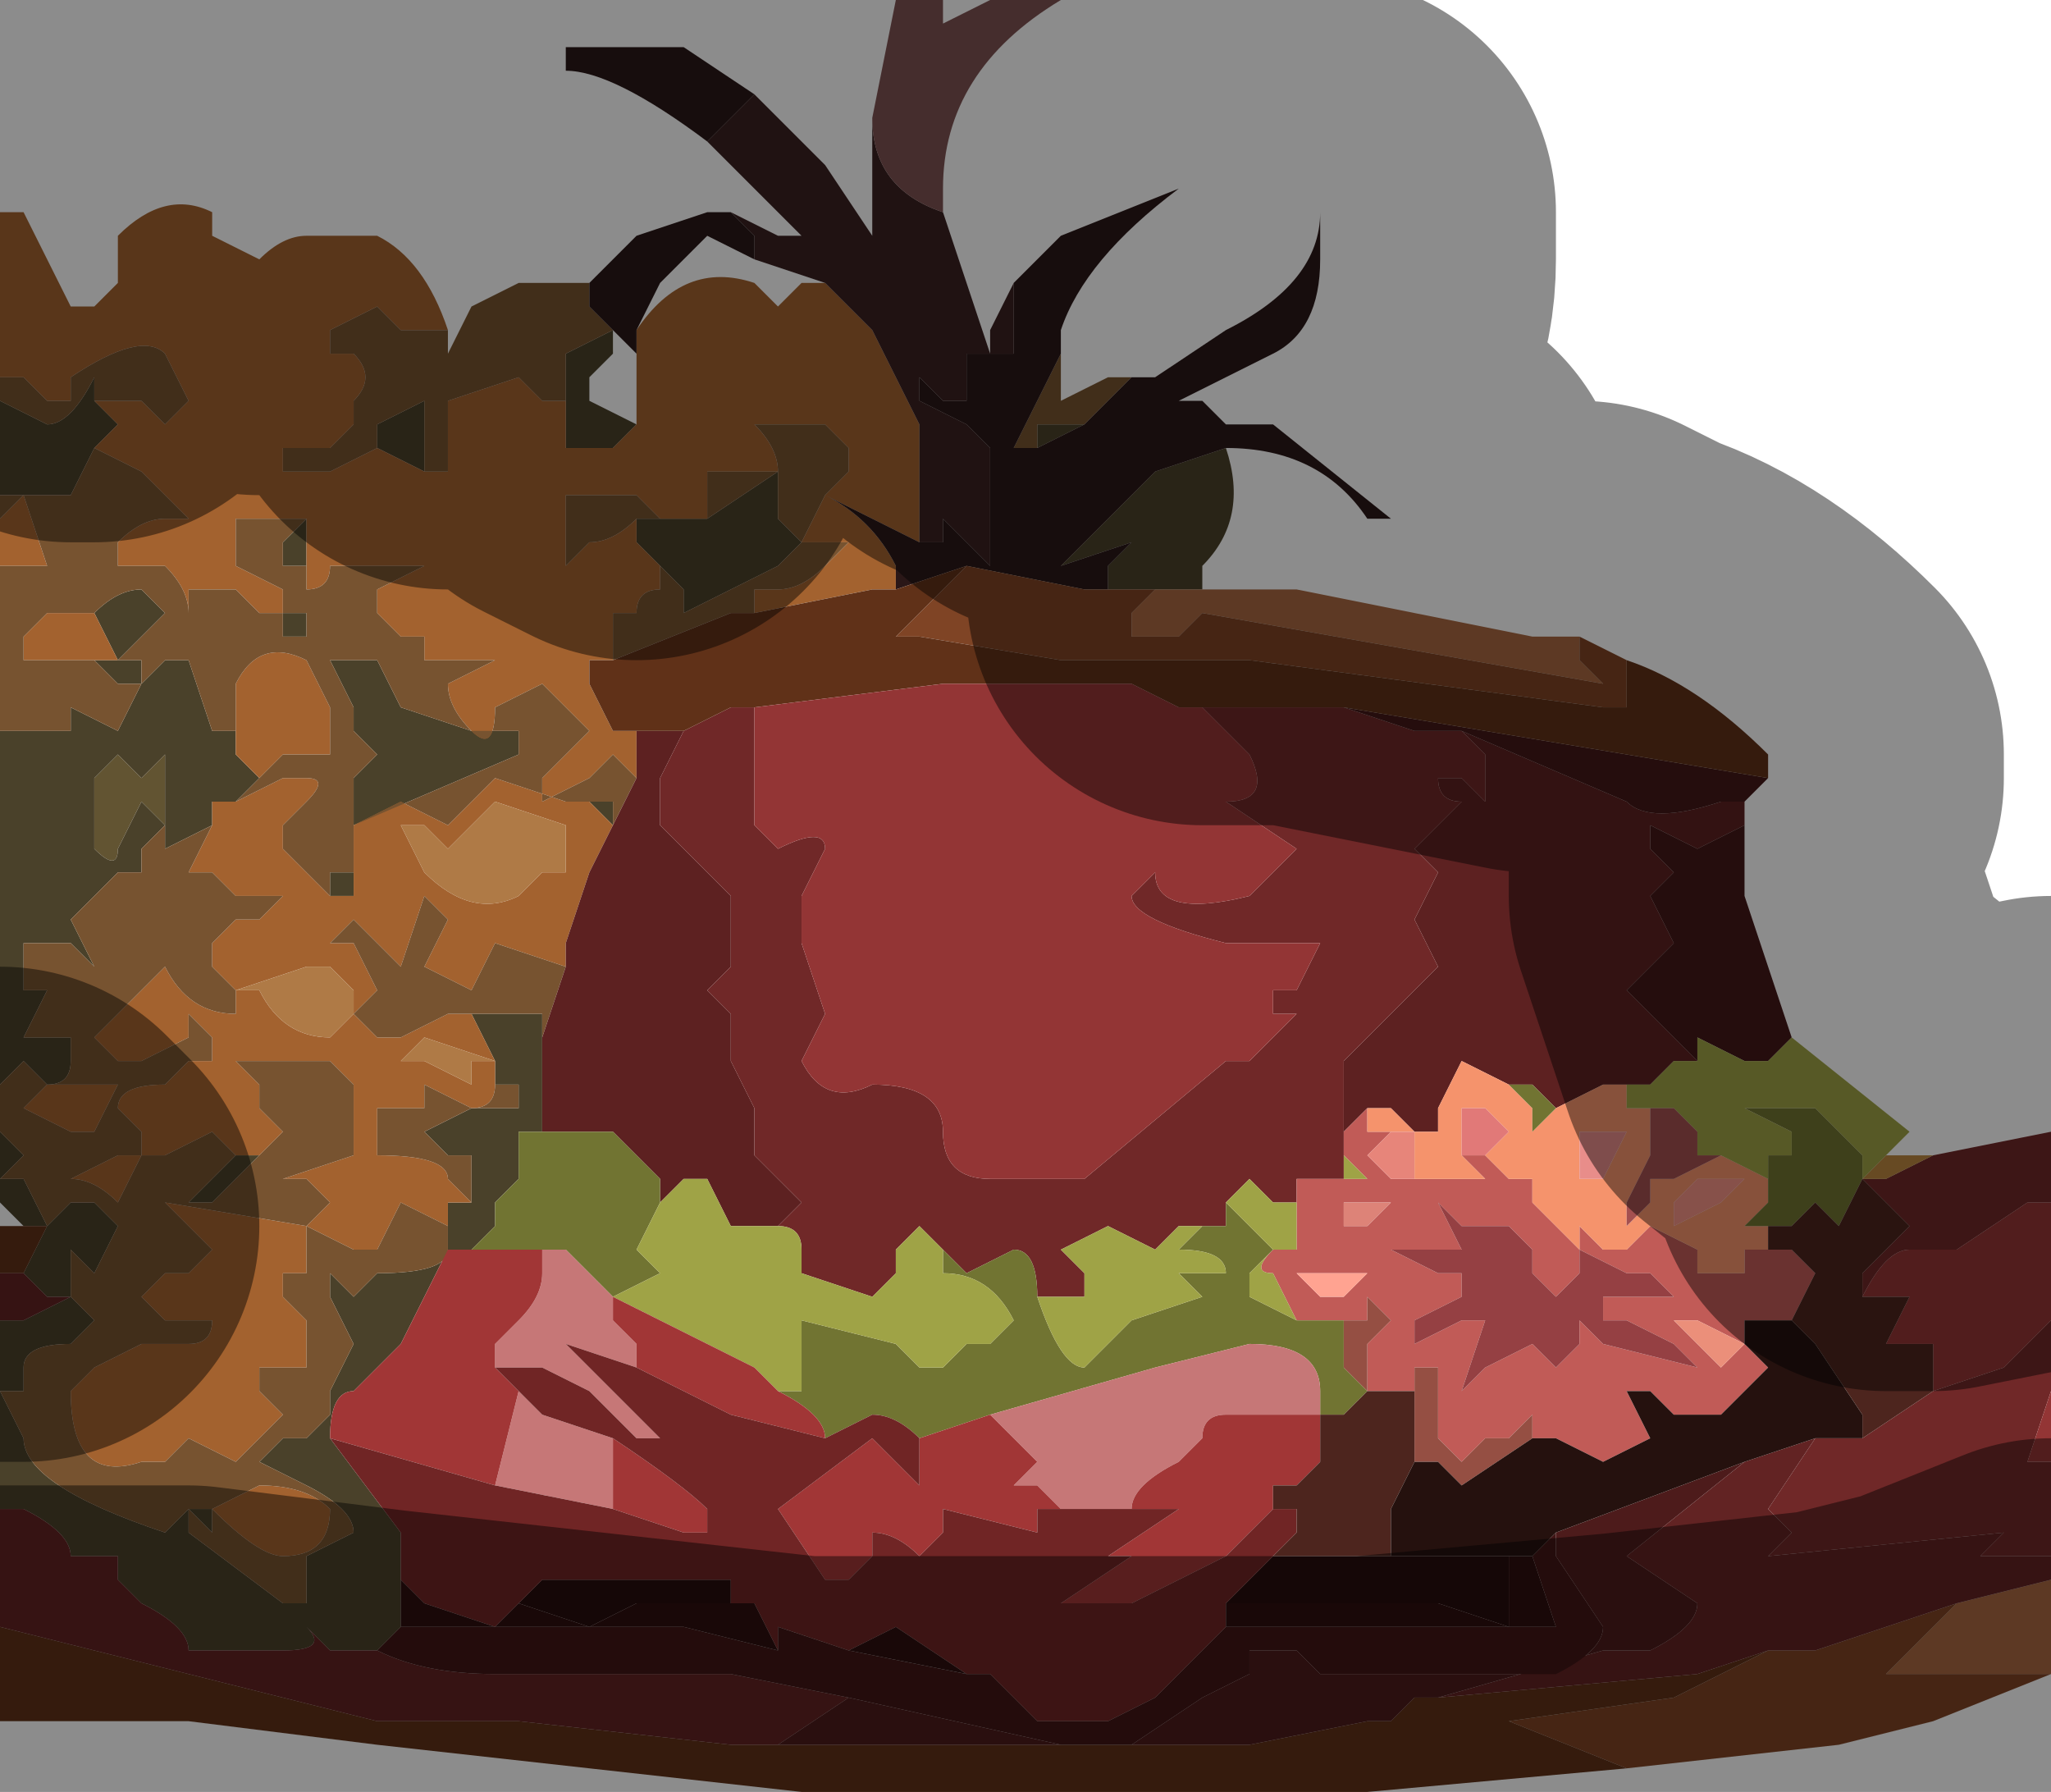 <?xml version="1.0" encoding="UTF-8" standalone="no"?>
<svg xmlns:xlink="http://www.w3.org/1999/xlink" height="3.8px" width="4.35px" xmlns="http://www.w3.org/2000/svg">
  <g transform="matrix(1.0, 0.0, 0.0, 1.0, 2.15, 2.15)">
    <path d="M-1.8 -0.55 L-1.8 -0.5 -1.8 -0.4 -1.85 -0.45 -1.85 -0.45 -1.9 -0.35 Q-1.9 -0.3 -1.95 -0.35 L-1.95 -0.45 -1.95 -0.5 -1.9 -0.55 -1.85 -0.5 -1.8 -0.55" fill="#625432" fill-rule="evenodd" stroke="none"/>
    <path d="M0.3 -1.35 L0.3 -1.35 0.25 -1.35 0.3 -1.35 M0.35 -1.3 L0.4 -1.3 0.35 -1.3 0.35 -1.3 M0.45 -1.2 Q0.5 -1.05 0.4 -0.95 L0.4 -0.9 0.3 -0.9 0.2 -0.9 0.2 -0.95 0.25 -1.0 0.25 -1.0 0.1 -0.95 0.1 -0.95 0.15 -1.0 0.3 -1.15 0.45 -1.2 0.45 -1.2 M-2.15 1.05 L-2.15 0.65 -2.1 0.65 -2.0 0.6 -2.0 0.6 -1.95 0.65 -2.0 0.7 Q-2.1 0.7 -2.1 0.75 L-2.1 0.8 -2.15 0.8 -2.1 0.9 Q-2.1 1.0 -1.8 1.1 L-1.75 1.05 -1.7 1.05 -1.7 1.1 -1.75 1.05 -1.75 1.1 -1.55 1.25 -1.5 1.25 -1.5 1.15 -1.4 1.1 Q-1.4 1.05 -1.5 1.0 L-1.6 0.95 -1.55 0.9 -1.5 0.9 -1.45 0.85 -1.45 0.8 -1.4 0.7 -1.45 0.6 -1.45 0.55 -1.4 0.6 -1.35 0.55 Q-1.2 0.55 -1.2 0.5 L-1.2 0.5 -1.2 0.45 -1.2 0.4 -1.15 0.4 -1.15 0.3 -1.2 0.3 -1.25 0.25 -1.15 0.2 -1.05 0.2 -1.05 0.15 -1.1 0.15 -1.1 0.1 -1.15 0.0 -1.1 0.0 Q-1.1 0.0 -1.05 0.0 L-1.0 0.0 -1.0 0.05 -1.0 0.25 -1.05 0.25 -1.05 0.35 -1.1 0.4 -1.1 0.45 -1.15 0.5 -1.15 0.5 -1.2 0.5 -1.3 0.7 -1.4 0.8 Q-1.45 0.8 -1.45 0.9 L-1.3 1.1 -1.3 1.2 -1.3 1.3 -1.3 1.3 -1.35 1.35 -1.4 1.35 -1.45 1.35 -1.5 1.3 Q-1.45 1.35 -1.55 1.35 L-1.75 1.35 Q-1.75 1.3 -1.85 1.25 L-1.9 1.2 -1.9 1.15 -2.0 1.15 Q-2.0 1.1 -2.1 1.05 L-2.15 1.05 M-2.1 0.45 L-2.15 0.4 -2.15 0.25 -2.1 0.3 -2.15 0.35 -2.1 0.35 -2.1 0.35 -2.05 0.45 -2.0 0.4 -1.95 0.4 -1.9 0.45 -1.95 0.55 -2.0 0.5 -2.0 0.6 -2.05 0.6 -2.1 0.55 -2.1 0.55 -2.05 0.45 -2.1 0.45 M-2.15 0.15 L-2.15 -0.6 -2.15 -0.6 -2.0 -0.6 -2.0 -0.65 -1.9 -0.6 -1.85 -0.7 -1.9 -0.7 -1.95 -0.75 -1.85 -0.75 -1.85 -0.7 -1.8 -0.75 -1.75 -0.75 -1.7 -0.6 -1.65 -0.6 -1.65 -0.55 -1.6 -0.5 -1.65 -0.45 -1.7 -0.45 -1.7 -0.4 -1.8 -0.35 -1.8 -0.4 -1.85 -0.35 -1.85 -0.3 -1.9 -0.3 -1.9 -0.3 -1.95 -0.25 -2.0 -0.2 -1.95 -0.1 -1.95 -0.1 -2.0 -0.15 -2.0 -0.15 -2.1 -0.15 -2.1 -0.1 -2.1 -0.05 -2.05 -0.05 -2.1 0.05 -2.0 0.05 -2.0 0.1 Q-2.0 0.15 -2.05 0.15 L-2.05 0.15 -2.1 0.1 -2.15 0.15 M-2.15 -1.1 L-2.15 -1.3 -2.05 -1.25 Q-2.0 -1.25 -1.95 -1.35 L-1.95 -1.3 -1.9 -1.25 -1.95 -1.2 -1.95 -1.2 -2.0 -1.1 -2.15 -1.1 M0.05 -1.2 L0.05 -1.25 0.15 -1.25 0.05 -1.2 M0.15 -1.0 L0.15 -1.0 M-1.9 -0.75 L-1.95 -0.85 Q-1.9 -0.9 -1.85 -0.9 L-1.8 -0.85 -1.85 -0.8 -1.9 -0.75 M-0.8 -1.25 L-0.8 -1.25 -0.85 -1.2 -0.95 -1.2 -0.95 -1.3 -0.95 -1.4 -0.85 -1.45 -0.85 -1.4 -0.9 -1.35 -0.9 -1.3 -0.8 -1.25 -0.8 -1.25 M-1.25 -1.15 L-1.35 -1.2 -1.35 -1.25 -1.25 -1.3 -1.25 -1.15 M-0.75 -0.95 L-0.8 -1.0 -0.8 -1.0 -0.8 -1.05 -0.65 -1.05 -0.65 -1.05 -0.5 -1.15 -0.5 -1.05 -0.45 -1.0 -0.45 -1.0 -0.5 -0.95 -0.5 -0.95 Q-0.6 -0.9 -0.7 -0.85 L-0.7 -0.9 -0.75 -0.95 -0.75 -0.95 M-1.5 -0.85 L-1.5 -0.8 -1.55 -0.8 -1.55 -0.85 -1.5 -0.85 M-1.4 -0.65 L-1.4 -0.65 -1.45 -0.75 -1.35 -0.75 -1.3 -0.65 -1.15 -0.6 -1.1 -0.6 -1.05 -0.6 -1.05 -0.55 -1.4 -0.4 -1.4 -0.5 -1.35 -0.55 -1.4 -0.6 -1.4 -0.65 M-1.5 -1.05 L-1.5 -0.95 -1.55 -0.95 -1.55 -1.0 -1.5 -1.05 M-1.65 0.3 L-1.6 0.3 -1.6 0.3 -1.65 0.35 -1.7 0.4 -1.75 0.4 -1.65 0.3 -1.65 0.3 M-0.85 -0.4 L-0.9 -0.45 -0.85 -0.45 -0.85 -0.4 M-1.4 -0.3 L-1.4 -0.25 -1.45 -0.25 -1.45 -0.3 -1.4 -0.3 M-1.8 -0.55 L-1.85 -0.5 -1.9 -0.55 -1.95 -0.5 -1.95 -0.45 -1.95 -0.35 Q-1.9 -0.3 -1.9 -0.35 L-1.85 -0.45 -1.85 -0.45 -1.8 -0.4 -1.8 -0.5 -1.8 -0.55" fill="#4a412a" fill-rule="evenodd" stroke="none"/>
    <path d="M-0.65 0.7 L-0.55 0.75 -0.65 0.7 M-0.55 0.75 L-0.55 0.75" fill="#382c1e" fill-rule="evenodd" stroke="none"/>
    <path d="M-2.15 -0.9 L-2.15 -1.05 -2.1 -1.1 -2.05 -0.95 -2.15 -0.95 -2.15 -0.9 M-2.15 -1.35 L-2.15 -1.7 -2.1 -1.7 -2.05 -1.6 -2.0 -1.5 -1.95 -1.5 Q-1.95 -1.5 -1.9 -1.55 L-1.9 -1.65 Q-1.8 -1.75 -1.7 -1.7 L-1.7 -1.65 -1.6 -1.6 Q-1.55 -1.65 -1.5 -1.65 L-1.35 -1.65 Q-1.25 -1.6 -1.2 -1.45 -1.25 -1.45 -1.3 -1.45 L-1.35 -1.5 -1.45 -1.45 -1.45 -1.4 -1.4 -1.4 Q-1.35 -1.35 -1.4 -1.3 L-1.4 -1.25 -1.45 -1.2 -1.55 -1.2 -1.55 -1.15 -1.45 -1.15 -1.35 -1.2 -1.35 -1.2 -1.25 -1.15 -1.2 -1.15 -1.2 -1.3 -1.05 -1.35 -1.0 -1.3 -0.95 -1.3 -0.95 -1.2 -0.85 -1.2 -0.8 -1.25 -0.8 -1.25 -0.8 -1.4 -0.75 -1.4 -0.75 -1.4 -0.8 -1.4 -0.8 -1.45 -0.8 -1.45 Q-0.7 -1.6 -0.55 -1.55 L-0.5 -1.5 -0.45 -1.55 -0.4 -1.55 -0.3 -1.45 -0.2 -1.25 -0.2 -1.2 -0.2 -1.15 -0.2 -1.0 -0.2 -1.0 -0.4 -1.1 -0.4 -1.1 Q-0.3 -1.05 -0.25 -0.95 L-0.25 -0.9 -0.3 -0.9 -0.55 -0.85 -0.55 -0.9 -0.5 -0.9 -0.5 -0.9 Q-0.45 -0.9 -0.4 -0.95 L-0.35 -1.0 -0.35 -1.0 -0.4 -1.0 -0.4 -1.0 -0.45 -1.0 -0.4 -1.1 -0.4 -1.1 -0.35 -1.15 -0.35 -1.2 -0.4 -1.25 -0.55 -1.25 Q-0.5 -1.2 -0.5 -1.15 L-0.6 -1.15 -0.6 -1.15 -0.65 -1.15 -0.65 -1.05 -0.75 -1.05 Q-0.75 -1.05 -0.8 -1.1 L-0.85 -1.1 -0.95 -1.1 -0.95 -0.95 -0.9 -1.0 Q-0.85 -1.0 -0.8 -1.05 L-0.8 -1.0 -0.8 -1.0 -0.75 -0.95 -0.75 -0.9 Q-0.8 -0.9 -0.8 -0.85 L-0.85 -0.85 -0.85 -0.8 -0.85 -0.75 -0.9 -0.75 -0.9 -0.7 -0.85 -0.6 -0.8 -0.6 -0.8 -0.5 -0.85 -0.55 -0.9 -0.5 -0.9 -0.5 -1.0 -0.45 -1.0 -0.5 -0.9 -0.6 -0.9 -0.6 -1.0 -0.7 -1.0 -0.7 -1.1 -0.65 Q-1.1 -0.55 -1.15 -0.6 -1.2 -0.65 -1.2 -0.7 L-1.1 -0.75 -1.1 -0.75 -1.15 -0.75 -1.15 -0.75 -1.2 -0.75 -1.2 -0.75 -1.25 -0.75 -1.25 -0.8 -1.3 -0.8 -1.35 -0.85 -1.35 -0.9 -1.25 -0.95 -1.3 -0.95 -1.35 -0.95 -1.4 -0.95 -1.4 -0.95 -1.45 -0.95 Q-1.45 -0.9 -1.5 -0.9 L-1.5 -0.95 -1.5 -1.05 -1.5 -1.05 -1.55 -1.05 -1.65 -1.05 -1.65 -0.95 -1.55 -0.9 -1.55 -0.85 -1.6 -0.85 -1.65 -0.9 -1.7 -0.9 -1.75 -0.9 -1.75 -0.85 Q-1.75 -0.9 -1.8 -0.95 L-1.9 -0.95 -1.9 -1.0 Q-1.85 -1.05 -1.8 -1.05 L-1.75 -1.05 -1.85 -1.15 -1.85 -1.15 -1.95 -1.2 -1.95 -1.2 -1.9 -1.25 -1.95 -1.3 -1.85 -1.3 -1.8 -1.25 -1.75 -1.3 -1.8 -1.4 Q-1.85 -1.45 -2.0 -1.35 L-2.0 -1.3 -2.05 -1.3 -2.1 -1.35 -2.15 -1.35 M-1.95 -0.75 L-1.95 -0.75 -2.0 -0.75 -2.1 -0.75 -2.1 -0.8 -2.05 -0.85 -1.95 -0.85 -1.9 -0.75 -1.85 -0.75 -1.95 -0.75 M-1.7 -0.4 L-1.7 -0.45 -1.65 -0.45 -1.55 -0.5 -1.5 -0.5 -1.5 -0.5 Q-1.45 -0.5 -1.5 -0.45 L-1.55 -0.4 -1.55 -0.4 -1.55 -0.35 -1.5 -0.3 -1.45 -0.25 -1.4 -0.25 -1.4 -0.3 -1.4 -0.4 -1.3 -0.45 -1.2 -0.4 -1.1 -0.5 -0.95 -0.45 -0.9 -0.45 -0.85 -0.4 -0.9 -0.3 -0.95 -0.15 -0.95 -0.1 -1.1 -0.15 -1.15 -0.05 -1.25 -0.1 -1.2 -0.2 -1.25 -0.25 -1.3 -0.1 -1.3 -0.1 -1.35 -0.15 -1.4 -0.2 -1.4 -0.2 -1.45 -0.15 -1.4 -0.15 -1.35 -0.05 -1.4 0.0 -1.35 0.05 -1.3 0.05 -1.2 0.0 -1.15 0.0 -1.1 0.1 -1.1 0.15 Q-1.1 0.2 -1.15 0.2 L-1.25 0.15 -1.25 0.2 -1.3 0.2 -1.35 0.2 -1.35 0.3 Q-1.2 0.3 -1.2 0.35 L-1.15 0.4 -1.2 0.4 -1.2 0.45 -1.3 0.4 -1.35 0.5 -1.35 0.5 -1.4 0.5 Q-1.4 0.5 -1.5 0.45 L-1.45 0.4 -1.5 0.35 -1.55 0.35 -1.55 0.35 -1.4 0.3 -1.4 0.15 -1.45 0.1 -1.6 0.1 -1.6 0.1 -1.65 0.1 -1.6 0.15 -1.6 0.2 -1.55 0.25 -1.6 0.3 -1.6 0.3 -1.65 0.3 -1.7 0.25 -1.8 0.3 -1.85 0.3 -1.85 0.25 -1.9 0.2 Q-1.9 0.15 -1.8 0.15 L-1.75 0.1 -1.7 0.1 -1.7 0.05 -1.75 0.0 -1.75 0.05 -1.85 0.1 -1.9 0.1 -1.95 0.05 -1.9 0.0 -1.8 -0.1 -1.8 -0.1 Q-1.75 0.0 -1.65 0.0 L-1.65 -0.05 -1.6 -0.05 -1.65 -0.05 -1.7 -0.1 -1.7 -0.1 -1.7 -0.15 -1.65 -0.2 -1.6 -0.2 -1.6 -0.2 -1.55 -0.25 -1.55 -0.25 -1.6 -0.25 -1.6 -0.25 -1.65 -0.25 -1.7 -0.3 -1.7 -0.3 -1.75 -0.3 -1.75 -0.3 -1.7 -0.4 M-1.6 -0.5 L-1.65 -0.55 -1.65 -0.6 -1.65 -0.7 Q-1.6 -0.8 -1.5 -0.75 L-1.5 -0.75 -1.45 -0.65 -1.45 -0.55 -1.5 -0.55 -1.55 -0.55 -1.6 -0.5 M-1.4 0.0 L-1.4 -0.05 -1.45 -0.1 -1.45 -0.1 -1.5 -0.1 -1.65 -0.05 -1.6 -0.05 Q-1.55 0.05 -1.45 0.05 L-1.4 0.0 M-1.1 -0.45 L-1.2 -0.35 -1.25 -0.4 -1.3 -0.4 -1.25 -0.3 Q-1.15 -0.2 -1.05 -0.25 L-1.0 -0.3 -0.95 -0.3 -0.95 -0.4 -1.1 -0.45 M-1.15 0.1 L-1.1 0.1 -1.25 0.05 -1.25 0.05 -1.3 0.1 -1.3 0.1 -1.25 0.1 -1.15 0.15 -1.15 0.1 M-1.5 0.45 L-1.5 0.55 -1.55 0.55 -1.55 0.6 -1.5 0.65 -1.5 0.75 -1.55 0.75 -1.6 0.75 -1.6 0.8 -1.55 0.85 -1.65 0.95 -1.75 0.9 -1.8 0.95 -1.85 0.95 Q-2.0 1.0 -2.0 0.8 L-1.95 0.75 -1.85 0.7 -1.75 0.7 Q-1.7 0.7 -1.7 0.65 L-1.8 0.65 -1.85 0.6 -1.8 0.55 -1.75 0.55 -1.7 0.5 -1.8 0.4 -1.8 0.4 -1.5 0.45 -1.5 0.45 M-1.9 0.15 L-1.95 0.25 -2.0 0.25 -2.1 0.2 -2.05 0.15 -2.0 0.15 -1.9 0.15 M-2.0 0.35 L-1.9 0.3 -1.85 0.3 -1.9 0.4 Q-1.95 0.35 -2.0 0.35 M-1.7 1.05 L-1.6 1.0 Q-1.5 1.0 -1.45 1.05 -1.45 1.15 -1.55 1.15 -1.6 1.15 -1.7 1.05" fill="#a3622f" fill-rule="evenodd" stroke="none"/>
    <path d="M0.1 -1.4 L0.1 -1.3 0.2 -1.35 0.3 -1.35 0.25 -1.35 0.15 -1.25 0.05 -1.25 0.05 -1.2 0.0 -1.2 0.1 -1.4 M-2.15 0.25 L-2.15 0.15 -2.1 0.1 -2.05 0.15 -2.05 0.15 Q-2.0 0.15 -2.0 0.1 L-2.0 0.05 -2.1 0.05 -2.05 -0.05 -2.1 -0.05 -2.1 -0.1 -2.1 -0.15 -2.0 -0.15 -2.0 -0.15 -1.95 -0.1 -1.95 -0.1 -2.0 -0.2 -1.95 -0.25 -1.9 -0.3 -1.9 -0.3 -1.85 -0.3 -1.85 -0.35 -1.8 -0.4 -1.8 -0.35 -1.7 -0.4 -1.75 -0.3 -1.75 -0.3 -1.7 -0.3 -1.7 -0.3 -1.65 -0.25 -1.6 -0.25 -1.6 -0.25 -1.55 -0.25 -1.55 -0.25 -1.6 -0.2 -1.6 -0.2 -1.65 -0.2 -1.7 -0.15 -1.7 -0.1 -1.7 -0.1 -1.65 -0.05 -1.6 -0.05 -1.65 -0.05 -1.65 0.0 Q-1.75 0.0 -1.8 -0.1 L-1.8 -0.1 -1.9 0.0 -1.95 0.05 -1.9 0.1 -1.85 0.1 -1.75 0.05 -1.75 0.0 -1.7 0.05 -1.7 0.1 -1.75 0.1 -1.8 0.15 Q-1.9 0.15 -1.9 0.2 L-1.85 0.25 -1.85 0.3 -1.8 0.3 -1.7 0.25 -1.65 0.3 -1.65 0.3 -1.75 0.4 -1.7 0.4 -1.65 0.35 -1.6 0.3 -1.6 0.3 -1.6 0.3 -1.55 0.25 -1.6 0.2 -1.6 0.15 -1.65 0.1 -1.6 0.1 -1.6 0.1 -1.45 0.1 -1.4 0.15 -1.4 0.3 -1.55 0.35 -1.55 0.35 -1.5 0.35 -1.45 0.4 -1.5 0.45 Q-1.4 0.5 -1.4 0.5 L-1.35 0.5 -1.35 0.5 -1.3 0.4 -1.2 0.45 -1.2 0.5 -1.2 0.5 Q-1.2 0.55 -1.35 0.55 L-1.4 0.6 -1.45 0.55 -1.45 0.6 -1.4 0.7 -1.45 0.8 -1.45 0.85 -1.5 0.9 -1.55 0.9 -1.6 0.95 -1.5 1.0 Q-1.4 1.05 -1.4 1.1 L-1.5 1.15 -1.5 1.25 -1.55 1.25 -1.75 1.1 -1.75 1.05 -1.7 1.1 -1.7 1.05 -1.75 1.05 -1.8 1.1 Q-2.1 1.0 -2.1 0.9 L-2.15 0.8 -2.1 0.8 -2.1 0.75 Q-2.1 0.7 -2.0 0.7 L-1.95 0.65 -2.0 0.6 -2.0 0.6 -2.0 0.5 -1.95 0.55 -1.9 0.45 -1.95 0.4 -2.0 0.4 -2.05 0.45 -2.1 0.35 -2.1 0.35 -2.15 0.35 -2.1 0.3 -2.15 0.25 M-2.15 -0.6 L-2.15 -0.9 -2.15 -0.95 -2.05 -0.95 -2.1 -1.1 -2.15 -1.05 -2.15 -1.1 -2.0 -1.1 -1.95 -1.2 -1.95 -1.2 -1.95 -1.2 -1.85 -1.15 -1.85 -1.15 -1.75 -1.05 -1.8 -1.05 Q-1.85 -1.05 -1.9 -1.0 L-1.9 -0.95 -1.8 -0.95 Q-1.75 -0.9 -1.75 -0.85 L-1.75 -0.9 -1.7 -0.9 -1.65 -0.9 -1.6 -0.85 -1.55 -0.85 -1.55 -0.9 -1.65 -0.95 -1.65 -1.05 -1.55 -1.05 -1.5 -1.05 -1.5 -1.05 -1.55 -1.0 -1.55 -0.95 -1.5 -0.95 -1.5 -0.9 Q-1.45 -0.9 -1.45 -0.95 L-1.4 -0.95 -1.4 -0.95 -1.35 -0.95 -1.3 -0.95 -1.25 -0.95 -1.35 -0.9 -1.35 -0.85 -1.3 -0.8 -1.25 -0.8 -1.25 -0.75 -1.2 -0.75 -1.2 -0.75 -1.15 -0.75 -1.15 -0.75 -1.1 -0.75 -1.1 -0.75 -1.2 -0.7 Q-1.2 -0.65 -1.15 -0.6 -1.1 -0.55 -1.1 -0.65 L-1.0 -0.7 -1.0 -0.7 -0.9 -0.6 -0.9 -0.6 -1.0 -0.5 -1.0 -0.45 -0.9 -0.5 -0.9 -0.5 -0.85 -0.55 -0.8 -0.5 -0.85 -0.4 -0.85 -0.45 -0.9 -0.45 -0.95 -0.45 -1.1 -0.5 -1.2 -0.4 -1.3 -0.45 -1.4 -0.4 -1.4 -0.3 -1.45 -0.3 -1.45 -0.25 -1.5 -0.3 -1.55 -0.35 -1.55 -0.4 -1.55 -0.4 -1.5 -0.45 Q-1.45 -0.5 -1.5 -0.5 L-1.5 -0.5 -1.55 -0.5 -1.65 -0.45 -1.6 -0.5 -1.55 -0.55 -1.5 -0.55 -1.45 -0.55 -1.45 -0.65 -1.5 -0.75 -1.5 -0.75 Q-1.6 -0.8 -1.65 -0.7 L-1.65 -0.6 -1.7 -0.6 -1.75 -0.75 -1.8 -0.75 -1.85 -0.7 -1.85 -0.75 -1.9 -0.75 -1.85 -0.8 -1.8 -0.85 -1.85 -0.9 Q-1.9 -0.9 -1.95 -0.85 L-2.05 -0.85 -2.1 -0.8 -2.1 -0.75 -2.0 -0.75 -1.95 -0.75 -1.95 -0.75 -1.9 -0.7 -1.85 -0.7 -1.9 -0.6 -2.0 -0.65 -2.0 -0.6 -2.15 -0.6 -2.15 -0.6 M-2.15 -1.3 L-2.15 -1.35 -2.1 -1.35 -2.05 -1.3 -2.0 -1.3 -2.0 -1.35 Q-1.85 -1.45 -1.8 -1.4 L-1.75 -1.3 -1.8 -1.25 -1.85 -1.3 -1.95 -1.3 -1.9 -1.25 -1.95 -1.3 -1.95 -1.35 Q-2.0 -1.25 -2.05 -1.25 L-2.15 -1.3 M-1.2 -1.45 L-1.2 -1.4 -1.15 -1.5 -1.05 -1.55 -0.9 -1.55 -0.9 -1.5 -0.85 -1.45 -0.85 -1.4 -0.85 -1.45 -0.95 -1.4 -0.95 -1.3 -1.0 -1.3 -1.05 -1.35 -1.2 -1.3 -1.2 -1.15 -1.25 -1.15 -1.25 -1.3 -1.35 -1.25 -1.35 -1.2 -1.35 -1.2 -1.45 -1.15 -1.55 -1.15 -1.55 -1.2 -1.45 -1.2 -1.4 -1.25 -1.4 -1.3 Q-1.35 -1.35 -1.4 -1.4 L-1.45 -1.4 -1.45 -1.45 -1.35 -1.5 -1.3 -1.45 Q-1.25 -1.45 -1.2 -1.45 M-0.4 -1.1 L-0.4 -1.1 -0.4 -1.1 -0.45 -1.0 -0.5 -1.05 -0.5 -1.15 -0.65 -1.05 -0.65 -1.05 -0.8 -1.05 -0.8 -1.0 -0.8 -1.05 Q-0.85 -1.0 -0.9 -1.0 L-0.95 -0.95 -0.95 -1.1 -0.85 -1.1 -0.8 -1.1 Q-0.75 -1.05 -0.75 -1.05 L-0.65 -1.05 -0.65 -1.15 -0.6 -1.15 -0.6 -1.15 -0.5 -1.15 Q-0.5 -1.2 -0.55 -1.25 L-0.4 -1.25 -0.35 -1.2 -0.35 -1.15 -0.4 -1.1 M0.2 -0.9 L0.2 -0.95 0.2 -0.9 0.2 -0.9 M0.15 -1.0 L0.15 -1.0 0.15 -1.0 M-0.2 -1.2 L-0.2 -1.15 -0.2 -1.2 M-0.85 -0.75 L-0.85 -0.8 -0.85 -0.85 -0.8 -0.85 Q-0.8 -0.9 -0.75 -0.9 L-0.75 -0.95 -0.75 -0.95 -0.7 -0.9 -0.7 -0.85 Q-0.6 -0.9 -0.5 -0.95 L-0.5 -0.95 -0.45 -1.0 -0.45 -1.0 -0.4 -1.0 -0.4 -1.0 -0.35 -1.0 -0.35 -1.0 -0.4 -0.95 Q-0.45 -0.9 -0.5 -0.9 L-0.5 -0.9 -0.55 -0.9 -0.55 -0.85 -0.6 -0.85 -0.85 -0.75 M-1.5 -0.85 L-1.55 -0.85 -1.55 -0.8 -1.5 -0.8 -1.5 -0.85 M-1.4 -0.65 L-1.4 -0.6 -1.35 -0.55 -1.4 -0.5 -1.4 -0.4 -1.05 -0.55 -1.05 -0.6 -1.1 -0.6 -1.15 -0.6 -1.3 -0.65 -1.35 -0.75 -1.45 -0.75 -1.4 -0.65 -1.4 -0.65 M-1.2 0.4 L-1.15 0.4 -1.2 0.35 Q-1.2 0.3 -1.35 0.3 L-1.35 0.2 -1.3 0.2 -1.25 0.2 -1.25 0.15 -1.15 0.2 Q-1.1 0.2 -1.1 0.15 L-1.05 0.15 -1.05 0.2 -1.15 0.2 -1.25 0.25 -1.2 0.3 -1.15 0.3 -1.15 0.4 -1.2 0.4 M-1.15 0.0 L-1.2 0.0 -1.3 0.05 -1.35 0.05 -1.4 0.0 -1.35 -0.05 -1.4 -0.15 -1.45 -0.15 -1.4 -0.2 -1.4 -0.2 -1.35 -0.15 -1.3 -0.1 -1.3 -0.1 -1.25 -0.25 -1.2 -0.2 -1.25 -0.1 -1.15 -0.05 -1.1 -0.15 -0.95 -0.1 -1.0 0.05 -1.0 0.0 -1.05 0.0 Q-1.1 0.0 -1.1 0.0 L-1.15 0.0 M-1.5 0.45 L-1.5 0.4 -1.5 0.45 -1.5 0.45 -1.8 0.4 -1.8 0.4 -1.7 0.5 -1.75 0.55 -1.8 0.55 -1.85 0.6 -1.8 0.65 -1.7 0.65 Q-1.7 0.7 -1.75 0.7 L-1.85 0.7 -1.95 0.75 -2.0 0.8 Q-2.0 1.0 -1.85 0.95 L-1.8 0.95 -1.75 0.9 -1.65 0.95 -1.55 0.85 -1.6 0.8 -1.6 0.75 -1.55 0.75 -1.5 0.75 -1.5 0.65 -1.55 0.6 -1.55 0.55 -1.5 0.55 -1.5 0.45 M-2.0 0.35 Q-1.95 0.35 -1.9 0.4 L-1.85 0.3 -1.9 0.3 -2.0 0.35 M-1.9 0.15 L-2.0 0.15 -2.05 0.15 -2.1 0.2 -2.0 0.25 -1.95 0.25 -1.9 0.15 M-1.7 1.05 Q-1.6 1.15 -1.55 1.15 -1.45 1.15 -1.45 1.05 -1.5 1.0 -1.6 1.0 L-1.7 1.05" fill="#775330" fill-rule="evenodd" stroke="none"/>
    <path d="M-0.6 -1.7 L-0.5 -1.65 -0.45 -1.65 -0.45 -1.65 -0.65 -1.85 -0.55 -1.95 -0.4 -1.8 -0.3 -1.65 -0.3 -1.85 -0.3 -1.9 Q-0.3 -1.75 -0.15 -1.7 L-0.05 -1.4 -0.05 -1.45 0.0 -1.55 0.0 -1.45 0.0 -1.4 -0.05 -1.4 -0.1 -1.4 -0.1 -1.3 -0.15 -1.3 -0.2 -1.35 -0.2 -1.3 -0.1 -1.25 -0.05 -1.2 -0.05 -1.05 Q-0.05 -1.0 -0.05 -0.95 L-0.1 -1.0 -0.15 -1.05 -0.15 -1.0 -0.2 -1.0 -0.2 -1.15 -0.2 -1.2 -0.2 -1.25 -0.3 -1.45 -0.4 -1.55 -0.55 -1.6 -0.55 -1.65 -0.6 -1.7" fill="#3a2121" fill-rule="evenodd" stroke="none"/>
    <path d="M-0.3 -1.85 L-0.3 -1.9 -0.25 -2.15 -0.15 -2.15 -0.15 -2.1 -0.05 -2.15 0.1 -2.15 Q-0.15 -2.0 -0.15 -1.75 L-0.15 -1.7 Q-0.3 -1.75 -0.3 -1.9 L-0.3 -1.85" fill="#7e5252" fill-rule="evenodd" stroke="none"/>
    <path d="M0.0 -1.55 L0.1 -1.65 0.35 -1.75 Q0.15 -1.6 0.1 -1.45 L0.1 -1.4 0.0 -1.2 0.05 -1.2 0.15 -1.25 0.25 -1.35 0.3 -1.35 0.45 -1.45 Q0.65 -1.55 0.65 -1.7 L0.65 -1.6 Q0.65 -1.45 0.55 -1.4 L0.35 -1.3 0.35 -1.3 0.4 -1.3 0.45 -1.25 0.55 -1.25 0.8 -1.05 0.75 -1.05 Q0.65 -1.2 0.45 -1.2 L0.45 -1.2 0.3 -1.15 0.15 -1.0 0.1 -0.95 0.1 -0.95 0.25 -1.0 0.25 -1.0 0.2 -0.95 0.2 -0.9 0.15 -0.9 -0.1 -0.95 -0.25 -0.9 -0.25 -0.95 Q-0.3 -1.05 -0.4 -1.1 L-0.4 -1.1 -0.2 -1.0 -0.2 -1.0 -0.15 -1.0 -0.15 -1.05 -0.1 -1.0 -0.05 -0.95 Q-0.05 -1.0 -0.05 -1.05 L-0.05 -1.2 -0.1 -1.25 -0.2 -1.3 -0.2 -1.35 -0.15 -1.3 -0.1 -1.3 -0.1 -1.4 -0.05 -1.4 0.0 -1.4 0.0 -1.45 0.0 -1.55 M-0.9 -1.55 L-0.8 -1.65 -0.65 -1.7 -0.6 -1.7 -0.55 -1.65 -0.55 -1.6 -0.65 -1.65 -0.75 -1.55 -0.8 -1.45 -0.8 -1.45 -0.8 -1.4 -0.75 -1.4 -0.75 -1.4 -0.8 -1.4 -0.85 -1.45 -0.9 -1.5 -0.9 -1.55 M-0.65 -1.85 L-0.65 -1.85 Q-0.85 -2.0 -0.95 -2.0 L-0.95 -2.05 -0.7 -2.05 -0.55 -1.95 -0.65 -1.85 M-0.4 -1.1 L-0.4 -1.1 M0.15 -1.0 L0.15 -1.0" fill="#2a1717" fill-rule="evenodd" stroke="none"/>
    <path d="M1.55 -0.45 L1.55 -0.4 1.55 -0.4 1.45 -0.35 1.35 -0.4 1.35 -0.35 1.4 -0.3 1.35 -0.25 1.4 -0.15 1.35 -0.1 1.3 -0.05 1.4 0.05 1.45 0.1 Q1.4 0.1 1.4 0.1 L1.35 0.15 1.3 0.15 1.25 0.15 1.15 0.2 Q1.1 0.15 1.1 0.15 L1.05 0.15 0.95 0.1 0.9 0.2 0.9 0.25 0.85 0.25 0.8 0.2 0.75 0.2 0.7 0.25 0.7 0.1 0.8 0.0 0.9 -0.1 0.85 -0.2 0.9 -0.3 0.85 -0.35 0.95 -0.45 Q0.9 -0.45 0.9 -0.5 L0.95 -0.5 1.0 -0.45 1.0 -0.55 0.95 -0.6 1.3 -0.45 Q1.35 -0.4 1.5 -0.45 L1.55 -0.45 M-0.7 -0.6 L-0.7 -0.6 -0.75 -0.5 -0.75 -0.4 -0.65 -0.3 -0.6 -0.25 -0.6 -0.2 -0.6 -0.1 -0.65 -0.05 -0.6 0.0 -0.6 0.05 -0.6 0.1 -0.55 0.2 -0.55 0.3 -0.45 0.4 -0.5 0.45 -0.5 0.45 -0.55 0.45 -0.6 0.45 -0.65 0.35 -0.7 0.35 -0.75 0.4 -0.75 0.35 -0.85 0.25 -0.95 0.25 -1.0 0.25 -1.0 0.05 -0.95 -0.1 -0.95 -0.15 -0.9 -0.3 -0.85 -0.4 -0.8 -0.5 -0.8 -0.6 -0.7 -0.6" fill="#5d2121" fill-rule="evenodd" stroke="none"/>
    <path d="M1.95 0.3 L2.2 0.25 2.2 0.4 2.15 0.4 2.0 0.5 1.9 0.5 Q1.85 0.5 1.8 0.6 L1.8 0.55 1.9 0.45 1.8 0.35 1.85 0.35 1.95 0.3 M2.2 0.65 L2.2 0.8 2.15 0.95 2.2 0.95 2.2 1.15 2.05 1.15 2.1 1.1 1.6 1.15 1.65 1.1 1.6 1.05 1.7 0.9 1.75 0.9 1.8 0.9 1.95 0.8 2.1 0.75 2.2 0.65 M0.25 -0.7 L0.35 -0.65 0.55 -0.65 0.65 -0.65 0.7 -0.65 0.7 -0.65 0.85 -0.6 0.95 -0.6 1.0 -0.55 1.0 -0.45 0.95 -0.5 0.9 -0.5 Q0.9 -0.45 0.95 -0.45 L0.85 -0.35 0.9 -0.3 0.85 -0.2 0.9 -0.1 0.8 0.0 0.7 0.1 0.7 0.25 0.7 0.3 0.7 0.35 0.6 0.35 0.6 0.4 0.55 0.4 0.5 0.35 Q0.5 0.35 0.45 0.4 L0.45 0.45 0.35 0.45 0.3 0.5 0.2 0.45 0.1 0.5 0.15 0.55 0.15 0.6 0.05 0.6 Q0.05 0.5 0.0 0.5 L-0.1 0.55 -0.15 0.5 -0.2 0.45 -0.25 0.5 -0.25 0.55 -0.3 0.6 -0.45 0.55 -0.45 0.5 Q-0.45 0.45 -0.5 0.45 L-0.45 0.4 -0.55 0.3 -0.55 0.2 -0.6 0.1 -0.6 0.05 -0.6 0.0 -0.65 -0.05 -0.6 -0.1 -0.6 -0.2 -0.6 -0.25 -0.65 -0.3 -0.75 -0.4 -0.75 -0.5 -0.7 -0.6 -0.7 -0.6 -0.6 -0.65 -0.55 -0.65 -0.55 -0.6 -0.55 -0.5 -0.55 -0.4 -0.5 -0.35 Q-0.4 -0.4 -0.4 -0.35 L-0.45 -0.25 -0.45 -0.15 -0.4 0.0 -0.45 0.1 Q-0.4 0.2 -0.3 0.15 -0.15 0.15 -0.15 0.25 -0.15 0.35 -0.05 0.35 L0.15 0.35 0.45 0.1 0.5 0.1 0.6 0.0 0.55 0.0 0.55 -0.05 0.6 -0.05 0.65 -0.15 0.45 -0.15 Q0.25 -0.2 0.25 -0.25 L0.3 -0.3 Q0.3 -0.2 0.5 -0.25 L0.6 -0.35 Q0.45 -0.45 0.45 -0.45 0.55 -0.45 0.5 -0.55 L0.4 -0.65 0.35 -0.65 0.25 -0.7" fill="#702828" fill-rule="evenodd" stroke="none"/>
    <path d="M1.6 -0.5 L1.55 -0.45 1.5 -0.45 Q1.35 -0.4 1.3 -0.45 L0.95 -0.6 0.85 -0.6 0.7 -0.65 1.6 -0.5 M1.55 -0.4 L1.55 -0.25 1.65 0.05 1.6 0.1 1.55 0.1 1.45 0.05 1.45 0.1 1.4 0.05 1.3 -0.05 1.35 -0.1 1.4 -0.15 1.35 -0.25 1.4 -0.3 1.35 -0.35 1.35 -0.4 1.45 -0.35 1.55 -0.4 1.55 -0.4" fill="#431818" fill-rule="evenodd" stroke="none"/>
    <path d="M0.4 -0.9 L0.6 -0.9 1.1 -0.8 1.2 -0.8 1.2 -0.75 1.25 -0.7 0.4 -0.85 0.35 -0.8 0.35 -0.8 0.25 -0.8 0.25 -0.85 0.3 -0.9 0.4 -0.9 M2.2 1.2 L2.2 1.4 2.05 1.4 1.85 1.4 2.0 1.25 2.2 1.2" fill="#a96841" fill-rule="evenodd" stroke="none"/>
    <path d="M1.2 -0.8 L1.3 -0.75 1.3 -0.65 1.25 -0.65 0.5 -0.75 0.35 -0.75 0.1 -0.75 -0.2 -0.8 -0.25 -0.8 -0.2 -0.85 -0.1 -0.95 0.15 -0.9 0.2 -0.9 0.2 -0.9 0.3 -0.9 0.25 -0.85 0.25 -0.8 0.35 -0.8 0.35 -0.8 0.4 -0.85 1.25 -0.7 1.2 -0.75 1.2 -0.8 M2.2 1.4 L1.95 1.5 1.75 1.55 1.3 1.6 1.05 1.5 1.4 1.45 1.6 1.35 1.7 1.35 2.0 1.25 1.85 1.4 2.05 1.4 2.2 1.4" fill="#7f4425" fill-rule="evenodd" stroke="none"/>
    <path d="M1.3 -0.75 Q1.45 -0.7 1.6 -0.55 L1.6 -0.5 0.7 -0.65 0.7 -0.65 0.65 -0.65 0.55 -0.65 0.35 -0.65 0.25 -0.7 0.15 -0.7 0.1 -0.7 0.05 -0.7 -0.15 -0.7 -0.55 -0.65 -0.6 -0.65 -0.7 -0.6 -0.8 -0.6 -0.85 -0.6 -0.9 -0.7 -0.9 -0.75 -0.85 -0.75 -0.6 -0.85 -0.55 -0.85 -0.3 -0.9 -0.25 -0.9 -0.1 -0.95 -0.2 -0.85 -0.25 -0.8 -0.2 -0.8 0.1 -0.75 0.35 -0.75 0.5 -0.75 1.25 -0.65 1.3 -0.65 1.3 -0.75 M1.3 1.6 L0.75 1.65 -0.45 1.65 -1.35 1.55 -1.75 1.5 -2.1 1.5 -2.15 1.5 -2.15 1.5 -2.15 1.3 -1.35 1.5 -1.05 1.5 -0.6 1.55 -0.5 1.55 0.0 1.55 0.1 1.55 0.15 1.55 0.5 1.55 0.75 1.5 0.8 1.5 0.85 1.45 0.9 1.45 1.45 1.4 1.6 1.35 1.4 1.45 1.05 1.5 1.3 1.6 M-2.15 0.55 L-2.15 0.45 -2.1 0.45 -2.05 0.45 -2.1 0.55 -2.1 0.55 -2.15 0.55" fill="#603118" fill-rule="evenodd" stroke="none"/>
    <path d="M2.2 0.4 L2.2 0.65 2.1 0.75 1.95 0.8 1.95 0.7 1.9 0.7 1.85 0.7 1.9 0.6 1.8 0.6 Q1.85 0.5 1.9 0.5 L2.0 0.5 2.15 0.4 2.2 0.4 M2.2 0.8 L2.2 0.95 2.15 0.95 2.2 0.8 M0.25 -0.7 L0.35 -0.65 0.4 -0.65 0.5 -0.55 Q0.55 -0.45 0.45 -0.45 0.45 -0.45 0.6 -0.35 L0.5 -0.25 Q0.3 -0.2 0.3 -0.3 L0.25 -0.25 Q0.25 -0.2 0.45 -0.15 L0.65 -0.15 0.6 -0.05 0.55 -0.05 0.55 0.0 0.6 0.0 0.5 0.1 0.45 0.1 0.15 0.35 -0.05 0.35 Q-0.15 0.35 -0.15 0.25 -0.15 0.15 -0.3 0.15 -0.4 0.2 -0.45 0.1 L-0.4 0.0 -0.45 -0.15 -0.45 -0.25 -0.4 -0.35 Q-0.4 -0.4 -0.5 -0.35 L-0.55 -0.4 -0.55 -0.5 -0.55 -0.6 -0.55 -0.65 -0.15 -0.7 0.05 -0.7 0.1 -0.7 0.15 -0.7 0.25 -0.7" fill="#933535" fill-rule="evenodd" stroke="none"/>
    <path d="M0.6 0.4 L0.6 0.35 0.7 0.35 0.75 0.35 0.7 0.3 0.7 0.25 0.75 0.2 0.75 0.25 0.8 0.25 0.75 0.3 0.8 0.35 0.85 0.35 0.9 0.35 1.0 0.35 0.95 0.3 1.0 0.3 1.05 0.35 1.1 0.35 1.1 0.4 1.15 0.45 1.2 0.5 1.2 0.4 1.2 0.45 1.25 0.5 1.3 0.5 1.35 0.45 1.45 0.5 1.45 0.55 1.5 0.55 1.55 0.55 1.55 0.5 1.65 0.5 1.7 0.55 1.65 0.65 1.6 0.65 1.55 0.65 1.55 0.7 1.6 0.75 1.55 0.8 1.5 0.85 1.45 0.85 1.4 0.85 1.35 0.8 1.3 0.8 1.35 0.9 1.25 0.95 1.15 0.9 1.1 0.9 1.1 0.85 1.05 0.9 1.0 0.9 0.95 0.95 0.9 0.9 0.9 0.8 0.9 0.75 0.85 0.75 0.85 0.8 0.75 0.8 0.75 0.7 0.8 0.65 0.75 0.6 0.75 0.65 0.7 0.65 0.65 0.65 0.6 0.65 0.55 0.55 Q0.5 0.55 0.55 0.5 L0.6 0.5 0.6 0.4 M1.1 0.55 L1.1 0.5 1.15 0.5 1.1 0.5 1.05 0.45 1.0 0.45 0.95 0.45 0.9 0.4 0.95 0.5 0.9 0.5 0.8 0.5 0.9 0.55 0.95 0.55 0.95 0.6 0.85 0.65 0.85 0.7 0.95 0.65 1.0 0.65 0.95 0.8 1.0 0.75 1.1 0.7 1.15 0.75 1.15 0.75 1.2 0.7 1.2 0.65 1.25 0.7 1.45 0.75 1.4 0.7 1.3 0.65 1.25 0.65 1.25 0.6 1.4 0.6 1.35 0.55 1.3 0.55 1.2 0.5 1.2 0.55 1.15 0.6 1.1 0.55 M1.4 0.65 L1.45 0.7 1.5 0.75 1.55 0.7 1.45 0.65 1.4 0.65 M0.65 0.4 L0.7 0.4 0.7 0.45 0.75 0.45 0.8 0.4 0.75 0.4 0.7 0.4 0.65 0.4 M0.6 0.55 L0.65 0.6 0.7 0.6 0.75 0.55 0.7 0.55 0.6 0.55" fill="#c15b57" fill-rule="evenodd" stroke="none"/>
    <path d="M1.6 0.35 L1.6 0.4 1.55 0.45 1.6 0.45 1.6 0.5 1.65 0.5 1.55 0.5 1.55 0.55 1.5 0.55 1.45 0.55 1.45 0.5 1.35 0.45 1.3 0.5 1.25 0.5 1.2 0.45 1.2 0.4 1.2 0.5 1.15 0.45 1.1 0.4 1.1 0.35 1.05 0.35 1.0 0.3 0.95 0.3 1.0 0.35 0.9 0.35 0.85 0.35 0.85 0.3 0.85 0.25 0.9 0.25 0.9 0.2 0.95 0.1 1.05 0.15 1.1 0.2 1.1 0.25 1.15 0.2 1.25 0.15 1.3 0.15 1.3 0.2 1.35 0.2 1.35 0.3 1.3 0.4 1.3 0.45 1.35 0.4 1.35 0.35 1.4 0.35 1.5 0.3 1.6 0.35 M1.55 0.35 L1.5 0.35 1.45 0.35 1.4 0.4 1.4 0.45 1.5 0.4 1.55 0.35 M0.75 0.2 L0.8 0.2 0.85 0.25 0.8 0.25 0.75 0.25 0.75 0.2 M1.3 0.25 L1.2 0.25 1.2 0.35 1.25 0.35 1.3 0.25 M1.0 0.2 L0.95 0.2 0.95 0.3 1.0 0.3 1.05 0.25 1.0 0.2" fill="#f5936c" fill-rule="evenodd" stroke="none"/>
    <path d="M1.0 0.2 L1.05 0.25 1.0 0.3 0.95 0.3 0.95 0.2 1.0 0.2" fill="#e17978" fill-rule="evenodd" stroke="none"/>
    <path d="M-0.15 0.5 L-0.1 0.55 0.0 0.5 Q0.05 0.5 0.05 0.6 0.1 0.75 0.15 0.75 L0.25 0.65 0.4 0.6 0.35 0.55 0.4 0.55 0.45 0.55 Q0.45 0.5 0.35 0.5 L0.4 0.45 0.35 0.45 0.45 0.45 0.45 0.4 0.55 0.5 0.5 0.55 0.5 0.6 0.6 0.65 0.65 0.65 0.7 0.65 0.7 0.75 0.75 0.8 0.7 0.85 0.65 0.85 0.65 0.8 Q0.65 0.7 0.5 0.7 L0.3 0.75 -0.05 0.85 -0.2 0.9 -0.2 0.9 Q-0.25 0.85 -0.3 0.85 L-0.4 0.9 Q-0.4 0.85 -0.5 0.8 L-0.45 0.8 -0.45 0.7 -0.45 0.65 -0.25 0.7 -0.2 0.75 -0.2 0.75 -0.15 0.75 -0.1 0.7 -0.05 0.7 0.0 0.65 Q-0.05 0.55 -0.15 0.55 L-0.15 0.5 M1.6 0.35 L1.6 0.3 1.65 0.3 1.65 0.25 1.55 0.2 1.5 0.2 1.55 0.2 1.7 0.2 1.8 0.3 1.8 0.35 1.75 0.45 1.7 0.4 1.65 0.45 1.6 0.45 1.55 0.45 1.6 0.4 1.6 0.35 M1.15 0.2 L1.1 0.25 1.1 0.2 1.05 0.15 1.1 0.15 Q1.1 0.15 1.15 0.2 M-0.75 0.4 L-0.8 0.5 -0.75 0.55 -0.85 0.6 -0.85 0.6 Q-0.9 0.55 -0.95 0.5 L-1.0 0.5 -1.1 0.5 -1.1 0.5 -1.15 0.5 -1.1 0.45 -1.1 0.4 -1.05 0.35 -1.05 0.25 -1.0 0.25 -0.95 0.25 -0.85 0.25 -0.75 0.35 -0.75 0.4" fill="#717432" fill-rule="evenodd" stroke="none"/>
    <path d="M1.85 0.3 L1.95 0.3 1.85 0.35 1.8 0.35 1.85 0.3 M0.85 0.25 L0.85 0.3 0.85 0.25" fill="#bc8740" fill-rule="evenodd" stroke="none"/>
    <path d="M1.65 0.05 L1.9 0.25 1.85 0.3 1.8 0.35 1.8 0.3 1.7 0.2 1.55 0.2 1.5 0.2 1.55 0.2 1.65 0.25 1.65 0.3 1.6 0.3 1.6 0.35 1.5 0.3 1.45 0.3 1.45 0.25 1.4 0.2 1.35 0.2 1.3 0.2 1.3 0.15 1.25 0.15 1.3 0.15 1.35 0.15 1.4 0.1 Q1.4 0.1 1.45 0.1 L1.45 0.05 1.55 0.1 1.6 0.1 1.65 0.05 M-0.5 0.45 Q-0.45 0.45 -0.45 0.5 L-0.45 0.55 -0.3 0.6 -0.25 0.55 -0.25 0.5 -0.2 0.45 -0.15 0.5 -0.15 0.55 Q-0.05 0.55 0.0 0.65 L-0.05 0.7 -0.1 0.7 -0.15 0.75 -0.2 0.75 -0.2 0.75 -0.25 0.7 -0.45 0.65 -0.45 0.7 -0.45 0.8 -0.5 0.8 -0.55 0.75 -0.65 0.7 -0.75 0.65 -0.75 0.65 -0.85 0.6 -0.75 0.55 -0.8 0.5 -0.75 0.4 -0.7 0.35 -0.65 0.35 -0.6 0.45 -0.55 0.45 -0.5 0.45 -0.5 0.45 M0.05 0.6 L0.15 0.6 0.15 0.55 0.1 0.5 0.2 0.45 0.3 0.5 0.35 0.45 0.4 0.45 0.35 0.5 Q0.45 0.5 0.45 0.55 L0.4 0.55 0.35 0.55 0.4 0.6 0.25 0.65 0.15 0.75 Q0.1 0.75 0.05 0.6 M0.45 0.4 Q0.5 0.35 0.5 0.35 L0.55 0.4 0.6 0.4 0.6 0.5 0.55 0.5 Q0.5 0.55 0.55 0.55 L0.6 0.65 0.5 0.6 0.5 0.55 0.55 0.5 0.45 0.4 M0.7 0.35 L0.7 0.3 0.75 0.35 0.7 0.35" fill="#9fa346" fill-rule="evenodd" stroke="none"/>
    <path d="M1.3 0.25 L1.25 0.35 1.2 0.35 1.2 0.25 1.3 0.25" fill="#e88d8a" fill-rule="evenodd" stroke="none"/>
    <path d="M1.5 0.3 L1.4 0.35 1.35 0.35 1.35 0.4 1.3 0.45 1.3 0.4 1.35 0.3 1.35 0.2 1.4 0.2 1.45 0.25 1.45 0.3 1.5 0.3" fill="#a45050" fill-rule="evenodd" stroke="none"/>
    <path d="M1.55 0.35 L1.5 0.4 1.4 0.45 1.4 0.4 1.45 0.35 1.5 0.35 1.55 0.35" fill="#f59386" fill-rule="evenodd" stroke="none"/>
    <path d="M1.1 0.55 L1.15 0.6 1.2 0.55 1.2 0.5 1.3 0.55 1.35 0.55 1.4 0.6 1.25 0.6 1.25 0.65 1.3 0.65 1.4 0.7 1.45 0.75 1.25 0.7 1.2 0.65 1.2 0.7 1.15 0.75 1.15 0.75 1.1 0.7 1.0 0.75 0.95 0.8 1.0 0.65 0.95 0.65 0.85 0.7 0.85 0.65 0.95 0.6 0.95 0.55 0.9 0.55 0.8 0.5 0.9 0.5 0.95 0.5 0.9 0.4 0.95 0.45 1.0 0.45 1.05 0.45 1.1 0.5 1.15 0.5 1.1 0.5 1.1 0.55" fill="#954043" fill-rule="evenodd" stroke="none"/>
    <path d="M1.4 0.65 L1.45 0.65 1.55 0.7 1.5 0.75 1.45 0.7 1.4 0.65" fill="#eb8f7a" fill-rule="evenodd" stroke="none"/>
    <path d="M2.2 1.15 L2.2 1.2 2.0 1.25 1.7 1.35 1.6 1.35 1.45 1.4 0.9 1.45 1.25 1.35 1.35 1.35 Q1.45 1.3 1.45 1.25 L1.3 1.15 1.55 0.95 1.7 0.9 1.6 1.05 1.65 1.1 1.6 1.15 2.1 1.1 2.05 1.15 2.2 1.15 M-2.15 1.3 L-2.15 1.05 -2.1 1.05 Q-2.0 1.1 -2.0 1.15 L-1.9 1.15 -1.9 1.2 -1.85 1.25 Q-1.75 1.3 -1.75 1.35 L-1.55 1.35 Q-1.45 1.35 -1.5 1.3 L-1.45 1.35 -1.4 1.35 -1.35 1.35 Q-1.25 1.4 -1.1 1.4 L-0.6 1.4 -0.35 1.45 -0.5 1.55 -0.6 1.55 -1.05 1.5 -1.35 1.5 -2.15 1.3 M-2.15 0.65 L-2.15 0.55 -2.1 0.55 -2.05 0.6 -2.05 0.6 -2.0 0.6 -2.1 0.65 -2.15 0.65" fill="#622323" fill-rule="evenodd" stroke="none"/>
    <path d="M1.15 1.1 L1.55 0.95 1.3 1.15 1.45 1.25 Q1.45 1.3 1.35 1.35 L1.25 1.35 0.9 1.45 0.85 1.45 0.8 1.5 0.75 1.5 0.5 1.55 0.15 1.55 0.1 1.55 0.0 1.55 -0.5 1.55 -0.35 1.45 0.1 1.55 0.25 1.55 0.4 1.45 0.5 1.4 0.5 1.35 0.55 1.35 0.6 1.35 0.65 1.4 0.85 1.4 1.15 1.4 Q1.25 1.35 1.25 1.3 L1.15 1.15 1.15 1.1" fill="#4d1b1b" fill-rule="evenodd" stroke="none"/>
    <path d="M0.8 0.25 L0.85 0.25 0.85 0.3 0.85 0.35 0.9 0.35 0.85 0.35 0.8 0.35 0.75 0.3 0.8 0.25" fill="#e7857a" fill-rule="evenodd" stroke="none"/>
    <path d="M0.65 0.4 L0.7 0.4 0.75 0.4 0.8 0.4 0.75 0.45 0.7 0.45 0.7 0.4 0.65 0.4" fill="#dd8378" fill-rule="evenodd" stroke="none"/>
    <path d="M0.6 0.55 L0.7 0.55 0.75 0.55 0.7 0.6 0.65 0.6 0.6 0.55" fill="#ffa391" fill-rule="evenodd" stroke="none"/>
    <path d="M1.1 0.9 L0.95 1.0 0.9 0.95 0.85 0.95 0.85 0.9 0.85 0.8 0.85 0.75 0.9 0.75 0.9 0.8 0.9 0.9 0.95 0.95 1.0 0.9 1.05 0.9 1.1 0.85 1.1 0.9 M0.7 0.65 L0.75 0.65 0.75 0.6 0.8 0.65 0.75 0.7 0.75 0.8 0.85 0.8 0.75 0.8 0.7 0.75 0.7 0.65" fill="#954f43" fill-rule="evenodd" stroke="none"/>
    <path d="M0.65 0.85 L0.45 0.85 Q0.4 0.85 0.4 0.9 L0.35 0.95 Q0.25 1.0 0.25 1.05 L0.3 1.05 0.1 1.05 0.05 1.0 0.0 1.0 0.05 0.95 -0.05 0.85 0.3 0.75 0.5 0.7 Q0.65 0.7 0.65 0.8 L0.65 0.85 M-0.8 0.75 L-0.95 0.7 -0.75 0.9 -0.75 0.9 -0.8 0.9 -0.85 0.85 -0.9 0.8 -1.0 0.75 -1.1 0.75 -1.1 0.7 -1.05 0.65 Q-1.0 0.6 -1.0 0.55 L-1.0 0.5 -0.95 0.5 Q-0.9 0.55 -0.85 0.6 L-0.85 0.6 -0.85 0.65 -0.8 0.7 -0.8 0.75 M-1.05 0.8 L-1.0 0.85 -0.85 0.9 -0.85 0.9 -0.85 0.95 Q-0.85 1.0 -0.85 1.05 L-1.1 1.0 -1.05 0.8" fill="#c67777" fill-rule="evenodd" stroke="none"/>
    <path d="M0.3 1.05 L0.25 1.05 Q0.25 1.0 0.35 0.95 L0.4 0.9 Q0.4 0.85 0.45 0.85 L0.65 0.85 0.65 0.95 0.6 1.0 0.55 1.0 0.55 1.05 0.45 1.15 0.25 1.25 0.2 1.25 0.1 1.25 0.25 1.15 0.2 1.15 0.35 1.05 0.3 1.05 M-0.05 0.85 L0.05 0.95 0.0 1.0 0.05 1.0 0.1 1.05 0.05 1.05 0.05 1.1 -0.15 1.05 -0.15 1.1 -0.15 1.1 -0.2 1.15 -0.2 1.15 Q-0.25 1.1 -0.3 1.1 L-0.3 1.15 -0.35 1.2 -0.4 1.2 -0.5 1.05 -0.3 0.9 -0.25 0.95 -0.2 1.0 -0.2 0.9 -0.05 0.85 M-0.4 0.9 L-0.4 0.9 -0.6 0.85 -0.8 0.75 -0.8 0.7 -0.85 0.65 -0.85 0.6 -0.75 0.65 -0.75 0.65 -0.65 0.7 -0.55 0.75 -0.55 0.75 -0.5 0.8 Q-0.4 0.85 -0.4 0.9 M-1.1 0.75 L-1.1 0.75 -1.05 0.8 -1.1 1.0 -1.45 0.9 Q-1.45 0.8 -1.4 0.8 L-1.3 0.7 -1.2 0.5 -1.15 0.5 -1.15 0.5 -1.1 0.5 -1.1 0.5 -1.0 0.5 -1.0 0.55 Q-1.0 0.6 -1.05 0.65 L-1.1 0.7 -1.1 0.75 M-0.85 0.9 Q-0.7 1.0 -0.65 1.05 L-0.65 1.1 -0.7 1.1 -0.85 1.05 Q-0.85 1.0 -0.85 0.95 L-0.85 0.9" fill="#a13636" fill-rule="evenodd" stroke="none"/>
    <path d="M0.8 1.15 L1.0 1.15 1.05 1.15 1.05 1.3 0.9 1.25 0.85 1.25 0.75 1.25 0.6 1.25 0.55 1.25 0.5 1.25 0.45 1.25 0.5 1.2 0.55 1.15 0.8 1.15 M-1.05 1.25 L-1.0 1.2 -1.0 1.2 -0.8 1.2 -0.6 1.2 -0.6 1.25 -0.55 1.25 -0.8 1.25 -0.9 1.3 -1.05 1.25" fill="#270c0c" fill-rule="evenodd" stroke="none"/>
    <path d="M0.3 1.05 L0.35 1.05 0.2 1.15 0.25 1.15 0.1 1.25 0.2 1.25 0.25 1.25 0.45 1.15 0.55 1.05 0.6 1.05 0.6 1.1 0.55 1.15 0.5 1.2 0.45 1.25 0.45 1.3 0.35 1.4 Q0.35 1.4 0.3 1.45 L0.2 1.5 0.05 1.5 -0.05 1.4 -0.1 1.4 -0.25 1.3 -0.25 1.3 -0.35 1.35 -0.35 1.35 -0.5 1.3 -0.5 1.35 -0.55 1.25 -0.6 1.25 -0.6 1.2 -0.8 1.2 -1.0 1.2 -1.0 1.2 -1.05 1.25 -1.1 1.3 -1.25 1.25 -1.3 1.2 -1.3 1.1 -1.45 0.9 -1.1 1.0 -0.85 1.05 -0.7 1.1 -0.65 1.1 -0.65 1.05 Q-0.7 1.0 -0.85 0.9 L-0.85 0.9 -1.0 0.85 -1.05 0.8 -1.1 0.75 -1.1 0.75 -1.0 0.75 -0.9 0.8 -0.85 0.85 -0.8 0.9 -0.75 0.9 -0.75 0.9 -0.95 0.7 -0.8 0.75 -0.6 0.85 -0.4 0.9 -0.4 0.9 -0.3 0.85 Q-0.25 0.85 -0.2 0.9 L-0.2 0.9 -0.2 1.0 -0.25 0.95 -0.3 0.9 -0.5 1.05 -0.4 1.2 -0.35 1.2 -0.3 1.15 -0.3 1.1 Q-0.25 1.1 -0.2 1.15 L-0.2 1.15 -0.15 1.1 -0.15 1.1 -0.15 1.05 0.05 1.1 0.05 1.05 0.1 1.05 0.3 1.05" fill="#702525" fill-rule="evenodd" stroke="none"/>
    <path d="M1.1 1.15 L1.15 1.1 1.15 1.15 1.25 1.3 Q1.25 1.35 1.15 1.4 L0.85 1.4 0.65 1.4 0.6 1.35 0.55 1.35 0.5 1.35 0.5 1.4 0.4 1.45 0.25 1.55 0.1 1.55 -0.35 1.45 -0.6 1.4 -1.1 1.4 Q-1.25 1.4 -1.35 1.35 L-1.3 1.3 -1.3 1.3 -1.05 1.3 -0.8 1.3 -0.7 1.3 -0.5 1.35 -0.5 1.3 -0.35 1.35 -0.1 1.4 -0.05 1.4 0.05 1.5 0.2 1.5 0.3 1.45 Q0.35 1.4 0.35 1.4 L0.45 1.3 0.55 1.3 0.6 1.3 0.75 1.3 0.8 1.3 1.1 1.3 1.15 1.3 1.1 1.15" fill="#411616" fill-rule="evenodd" stroke="none"/>
    <path d="M1.05 1.15 L1.1 1.15 1.15 1.3 1.1 1.3 0.8 1.3 0.75 1.3 0.6 1.3 0.55 1.3 0.45 1.3 0.45 1.25 0.5 1.25 0.55 1.25 0.6 1.25 0.75 1.25 0.85 1.25 0.9 1.25 1.05 1.3 1.05 1.15 M-1.3 1.2 L-1.25 1.25 -1.1 1.3 -1.05 1.25 -0.9 1.3 -0.8 1.25 -0.55 1.25 -0.5 1.35 -0.7 1.3 -0.8 1.3 -1.05 1.3 -1.3 1.3 -1.3 1.2 M-0.35 1.35 L-0.35 1.35 -0.25 1.3 -0.25 1.3 -0.1 1.4 -0.35 1.35" fill="#2e0f0f" fill-rule="evenodd" stroke="none"/>
    <path d="M-1.4 0.0 L-1.45 0.05 Q-1.55 0.05 -1.6 -0.05 L-1.65 -0.05 -1.5 -0.1 -1.45 -0.1 -1.45 -0.1 -1.4 -0.05 -1.4 0.0 M-1.1 -0.45 L-0.95 -0.4 -0.95 -0.3 -1.0 -0.3 -1.05 -0.25 Q-1.15 -0.2 -1.25 -0.3 L-1.3 -0.4 -1.25 -0.4 -1.2 -0.35 -1.1 -0.45 M-1.15 0.1 L-1.15 0.15 -1.25 0.1 -1.3 0.1 -1.3 0.1 -1.25 0.05 -1.25 0.05 -1.1 0.1 -1.15 0.1" fill="#af7a46" fill-rule="evenodd" stroke="none"/>
    <path d="M-1.5 0.45 L-1.5 0.4 -1.5 0.45" fill="#3b89a3" fill-rule="evenodd" stroke="none"/>
    <path d="M1.95 0.8 L1.8 0.9 1.8 0.85 1.7 0.7 1.65 0.65 1.7 0.55 1.65 0.5 1.6 0.5 1.6 0.45 1.55 0.45 1.6 0.45 1.65 0.45 1.7 0.4 1.75 0.45 1.8 0.35 1.9 0.45 1.8 0.55 1.8 0.6 1.9 0.6 1.85 0.7 1.9 0.7 1.95 0.7 1.95 0.8 M0.85 0.95 L0.8 1.05 0.8 1.15 0.55 1.15 0.6 1.1 0.6 1.05 0.55 1.05 0.55 1.0 0.6 1.0 0.65 0.95 0.65 0.85 0.7 0.85 0.75 0.8 0.85 0.8 0.85 0.9 0.85 0.95" fill="#4d251e" fill-rule="evenodd" stroke="none"/>
    <path d="M1.8 0.9 L1.75 0.9 1.7 0.9 1.55 0.95 1.15 1.1 1.1 1.15 1.05 1.15 1.0 1.15 0.8 1.15 0.8 1.05 0.85 0.95 0.9 0.95 0.95 1.0 1.1 0.9 1.15 0.9 1.25 0.95 1.35 0.9 1.3 0.8 1.35 0.8 1.4 0.85 1.45 0.85 1.5 0.85 1.55 0.8 1.6 0.75 1.55 0.7 1.55 0.65 1.6 0.65 1.65 0.65 1.7 0.7 1.8 0.85 1.8 0.9" fill="#25110e" fill-rule="evenodd" stroke="none"/>
    <path d="M0.0 -1.55 L0.1 -1.65 0.35 -1.75 Q0.15 -1.6 0.1 -1.45 L0.1 -1.4 0.1 -1.3 0.2 -1.35 0.3 -1.35 0.3 -1.35 0.45 -1.45 Q0.65 -1.55 0.65 -1.7 L0.65 -1.6 Q0.65 -1.45 0.55 -1.4 L0.35 -1.3 0.4 -1.3 0.45 -1.25 0.55 -1.25 0.8 -1.05 0.75 -1.05 Q0.65 -1.2 0.45 -1.2 0.5 -1.05 0.4 -0.95 L0.4 -0.9 0.6 -0.9 1.1 -0.8 1.2 -0.8 1.3 -0.75 Q1.45 -0.7 1.6 -0.55 L1.6 -0.5 1.55 -0.45 1.55 -0.4 1.55 -0.25 1.65 0.05 1.9 0.25 1.85 0.3 1.95 0.3 2.2 0.25 M2.2 1.4 L1.95 1.5 1.75 1.55 1.3 1.6 0.75 1.65 -0.45 1.65 -1.35 1.55 -1.75 1.5 -2.1 1.5 -2.15 1.5 -2.15 1.5 M-2.15 0.45 L-2.1 0.45 -2.15 0.4 M-2.15 -1.7 L-2.1 -1.7 -2.05 -1.6 -2.0 -1.5 -1.95 -1.5 Q-1.95 -1.5 -1.9 -1.55 L-1.9 -1.65 Q-1.8 -1.75 -1.7 -1.7 L-1.7 -1.65 -1.6 -1.6 Q-1.55 -1.65 -1.5 -1.65 L-1.35 -1.65 Q-1.25 -1.6 -1.2 -1.45 L-1.2 -1.4 -1.15 -1.5 -1.05 -1.55 -0.9 -1.55 -0.8 -1.65 -0.65 -1.7 -0.6 -1.7 -0.5 -1.65 -0.45 -1.65 -0.45 -1.65 -0.65 -1.85 -0.65 -1.85 Q-0.85 -2.0 -0.95 -2.0 L-0.95 -2.05 -0.7 -2.05 -0.55 -1.95 -0.4 -1.8 -0.3 -1.65 -0.3 -1.85 -0.3 -1.9 -0.25 -2.15 M-0.15 -2.15 L-0.15 -2.1 -0.05 -2.15 M0.1 -2.15 Q-0.15 -2.0 -0.15 -1.75 L-0.15 -1.7 -0.05 -1.4 -0.05 -1.45 0.0 -1.55 M-0.8 -1.45 L-0.8 -1.45 -0.75 -1.55 -0.65 -1.65 -0.55 -1.6 -0.4 -1.55 -0.45 -1.55 -0.5 -1.5 -0.55 -1.55 Q-0.7 -1.6 -0.8 -1.45 L-0.8 -1.45 M-0.85 -1.45 L-0.8 -1.4 -0.8 -1.25 -0.8 -1.25 -0.9 -1.3 -0.9 -1.35 -0.85 -1.4 -0.85 -1.45 Z" fill="none" stroke="#000000" stroke-linecap="round" stroke-linejoin="round" stroke-opacity="0.451" stroke-width="1.0"/>
  </g>
</svg>
